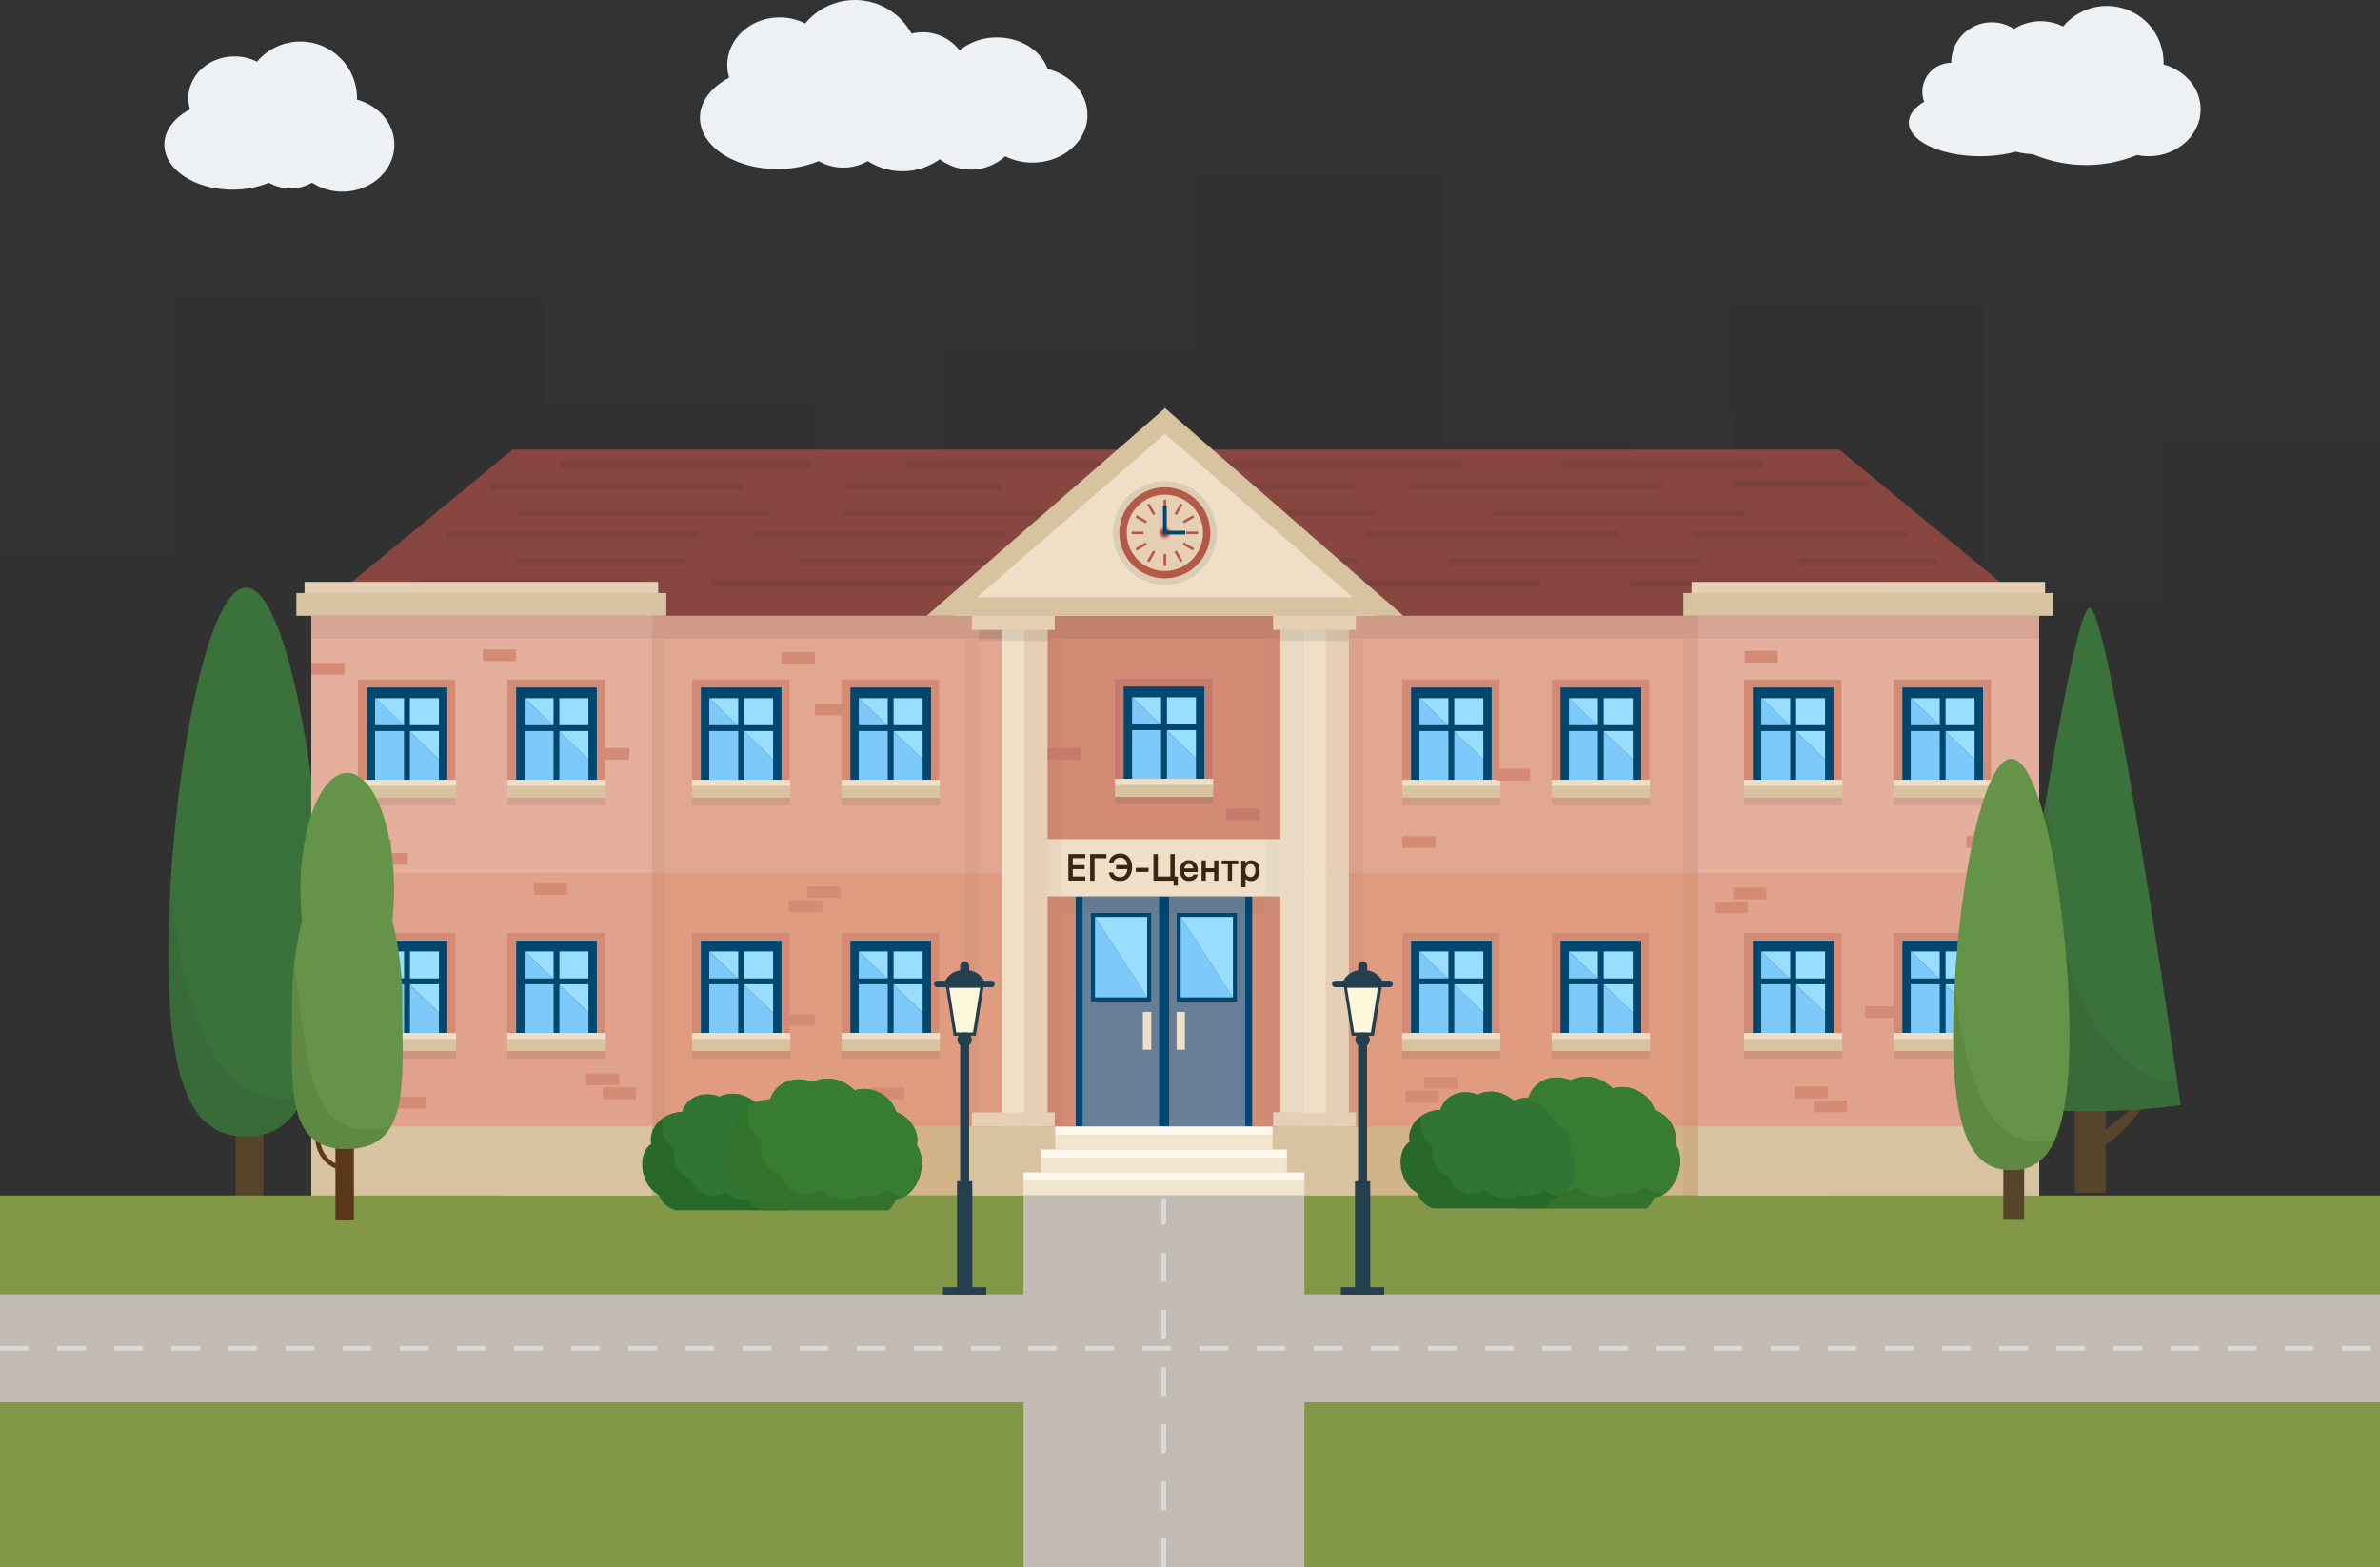 <svg xmlns="http://www.w3.org/2000/svg" viewBox="0 0 500 329.26"><rect x="0" y="0" width="500" height="329.26" fill="#333333" stroke="none"/><defs><style>.cls-1{isolation:isolate;}.cls-11,.cls-2{opacity:0.1;}.cls-11,.cls-19,.cls-2,.cls-21,.cls-24,.cls-7{mix-blend-mode:multiply;}.cls-11,.cls-19,.cls-24,.cls-3,.cls-7{fill:#231f20;}.cls-4{fill:#839846;}.cls-5{fill:#57452b;}.cls-6{fill:#3b723b;}.cls-7{opacity:0.08;}.cls-8{fill:#df9c81;}.cls-9{fill:#e2a791;}.cls-10{fill:#d48b75;}.cls-12{fill:#874640;}.cls-13{fill:#00476f;}.cls-14{fill:#677e97;}.cls-15{fill:#7dc9f9;}.cls-16{fill:#9df;}.cls-17{fill:#efdfc6;}.cls-18{fill:#d3b488;}.cls-19,.cls-21{opacity:0.04;}.cls-20{fill:#d8c3a0;}.cls-21{fill:#1c75bc;}.cls-22{fill:#e0a28c;}.cls-23{fill:#e5af9e;}.cls-24{opacity:0.07;}.cls-25{fill:#e5d0b5;}.cls-26{fill:#ead9c3;}.cls-27{fill:#fef8ed;}.cls-28{fill:#f2e5cd;}.cls-29{fill:#b45947;}.cls-30{fill:#c67a6d;}.cls-31{fill:#c1bbb4;}.cls-32{fill:#edf1f4;}.cls-33{fill:#dbd8d5;}.cls-34{fill:#3c2415;stroke:#3c2415;stroke-miterlimit:10;stroke-width:0.25px;}.cls-35{fill:#32722d;}.cls-36{fill:#377c32;}.cls-37{fill:#28682a;}.cls-38{fill:#307534;}.cls-39{fill:#5b381c;}.cls-40{fill:#659347;}.cls-41{fill:#fdf8db;}.cls-42{fill:#24404e;}</style></defs><title>task_5b45ada3e19a41.52619697 (1)</title><g class="cls-1"><g id="Слой_2" data-name="Слой 2"><g class="cls-2"><polygon class="cls-3" points="36.66 117.21 0 117.21 0 251.19 36.66 251.19 41.86 251.19 114.4 251.19 114.4 62.79 36.66 62.79 36.66 117.21"/><rect class="cls-3" x="111.45" y="84.85" width="59.77" height="165.46"/><rect class="cls-3" x="102.96" y="119.96" width="76.76" height="131.23"/><polygon class="cls-3" points="453.93 93.08 453.93 125.95 417.01 125.95 417.01 63.34 363.57 63.34 363.57 87.53 364.11 87.53 364.11 129.18 342.52 129.18 342.52 93.08 303.32 93.08 303.32 35.93 251.37 35.93 251.37 72.88 198.04 72.88 198.04 251.19 251.37 251.19 286.75 251.19 303.32 251.19 363.57 251.19 366.1 251.19 416.99 251.19 417.01 251.19 453.93 251.19 456.52 251.19 500 251.19 500 93.08 453.93 93.08"/></g><rect class="cls-4" x="326" y="233.19" width="9.7" height="18"/><path class="cls-5" d="M443.29,260.61a16.19,16.19,0,0,1-2.44,1.53,5.18,5.18,0,0,1-1.4.52.79.79,0,0,1-1-.5.82.82,0,0,1,.07-1.09,6.75,6.75,0,0,1,1-.95c.52-.4,1.24-.9,2.17-1.59s2-1.5,3.05-2.38,2.08-1.8,3-2.66c1.81-1.72,3.12-3.17,3.43-3s-.51,2-2.06,4.16a26.75,26.75,0,0,1-2.75,3.22A27.58,27.58,0,0,1,443.29,260.61Z" transform="translate(0 -20.74)"/><rect class="cls-5" x="435.88" y="225.43" width="6.49" height="25.17"/><path class="cls-6" d="M419.87,252.91S434.76,148.45,439,148.45s19.13,104.46,19.13,104.46A141.67,141.67,0,0,1,419.87,252.91Z" transform="translate(0 -20.74)"/><path class="cls-7" d="M447.88,244.5c-16.53-12.31-15.38-37.3-18-56.18-2.51,16.35-10,64.59-10,64.59a141.67,141.67,0,0,0,38.26,0l-.76-5.26C455.75,249,451,246.8,447.88,244.5Z" transform="translate(0 -20.74)"/><rect class="cls-5" x="49.48" y="229.72" width="5.85" height="22.7"/><path class="cls-6" d="M68,221.45c0,31.83-7.31,38.05-16.32,38.05s-16.32-6.22-16.32-38.05S42.7,144.2,51.71,144.2,68,189.61,68,221.45Z" transform="translate(0 -20.74)"/><path class="cls-7" d="M63.82,251.11c-11.51,1.8-21.8-2.87-26.74-34.32-.49-3.12-.91-6.39-1.25-9.74-.29,5-.44,9.82-.44,14.4,0,31.83,7.31,38.05,16.32,38.05,4.85,0,9.19-1.8,12.18-8.41Z" transform="translate(0 -20.74)"/></g><g id="Слой_1" data-name="Слой 1"><rect class="cls-4" y="251.16" width="500" height="78.1"/><rect class="cls-8" x="106.02" y="129.08" width="277.04" height="108"/><rect class="cls-9" x="105.85" y="129.36" width="277.35" height="54"/><rect class="cls-10" x="220.03" y="129.36" width="48.99" height="107.43"/><rect class="cls-11" x="105.85" y="129.36" width="277.35" height="4.78"/><polygon class="cls-12" points="428.77 129.36 65.3 129.36 107.68 94.45 386.39 94.45 428.77 129.36"/><rect class="cls-11" x="117.83" y="96.92" width="52.9" height="1.39"/><rect class="cls-11" x="102.96" y="101.51" width="52.9" height="1.39"/><rect class="cls-11" x="177.47" y="101.51" width="32.71" height="1.39"/><rect class="cls-11" x="231.79" y="101.51" width="52.9" height="1.39"/><rect class="cls-11" x="296.21" y="101.51" width="52.9" height="1.39"/><rect class="cls-11" x="190.41" y="96.92" width="44.17" height="1.39"/><rect class="cls-11" x="254.26" y="96.92" width="52.9" height="1.39"/><rect class="cls-11" x="327.79" y="96.92" width="42.28" height="1.39"/><rect class="cls-11" x="108.77" y="107.07" width="52.9" height="1.39"/><rect class="cls-11" x="93.9" y="111.66" width="52.9" height="1.39"/><rect class="cls-11" x="158.32" y="111.66" width="52.9" height="1.39"/><rect class="cls-11" x="222.74" y="111.66" width="52.9" height="1.39"/><rect class="cls-11" x="287.16" y="111.66" width="52.9" height="1.39"/><rect class="cls-11" x="355.5" y="111.66" width="45.05" height="1.39"/><rect class="cls-11" x="176.99" y="107.07" width="52.9" height="1.39"/><rect class="cls-11" x="254.57" y="107.07" width="34.18" height="1.39"/><rect class="cls-11" x="363.88" y="100.82" width="29.09" height="1.39"/><rect class="cls-11" x="377.95" y="117.22" width="29.09" height="1.39"/><rect class="cls-11" x="313.42" y="107.07" width="52.9" height="1.39"/><rect class="cls-11" x="108.35" y="117.22" width="35.64" height="1.39"/><rect class="cls-11" x="87.06" y="121.81" width="48.48" height="1.39"/><rect class="cls-11" x="149.27" y="121.81" width="52.9" height="1.39"/><rect class="cls-11" x="213.68" y="121.81" width="52.9" height="1.39"/><rect class="cls-11" x="285.49" y="121.81" width="38.12" height="1.39"/><rect class="cls-11" x="342.52" y="121.81" width="52.9" height="1.39"/><rect class="cls-11" x="167.94" y="117.22" width="52.9" height="1.39"/><rect class="cls-11" x="239.84" y="117.22" width="45.53" height="1.39"/><rect class="cls-11" x="304.37" y="117.22" width="52.9" height="1.39"/><rect class="cls-13" x="225.99" y="188.31" width="37.07" height="48.53"/><rect class="cls-14" x="227.43" y="188.31" width="34.18" height="48.55"/><rect class="cls-13" x="247.21" y="191.8" width="12.65" height="18.58"/><polygon class="cls-15" points="248.04 209.54 259.02 209.54 248.04 192.64 248.04 209.54"/><polygon class="cls-16" points="248.04 192.64 259.02 209.54 259.02 192.64 248.04 192.64"/><rect class="cls-13" x="229.19" y="191.8" width="12.65" height="18.58"/><polygon class="cls-15" points="230.03 209.54 241 209.54 230.03 192.64 230.03 209.54"/><polygon class="cls-16" points="230.03 192.64 241 209.54 241 192.64 230.03 192.64"/><rect class="cls-17" x="247.18" y="212.59" width="1.76" height="7.95"/><rect class="cls-17" x="240.1" y="212.59" width="1.76" height="7.95"/><rect class="cls-13" x="243.51" y="188.31" width="2.08" height="48.55"/><rect class="cls-18" x="106" y="236.68" width="277.04" height="14.49"/><rect class="cls-19" x="223.04" y="188.27" width="42.78" height="3.54"/><rect class="cls-10" x="292.54" y="165.55" width="24.59" height="20.48" transform="translate(480.62 -149.78) rotate(90)"/><rect class="cls-13" x="296.44" y="144.43" width="16.94" height="21.62"/><polygon class="cls-16" points="298.2 146.68 311.62 159.57 311.62 146.68 298.2 146.68"/><polygon class="cls-15" points="298.2 163.81 311.62 163.81 311.62 159.57 298.2 146.68 298.2 163.81"/><rect class="cls-13" x="297.51" y="152.35" width="14.8" height="1.23"/><rect class="cls-13" x="295.4" y="175.89" width="19.02" height="1.23" transform="translate(128.4 460.68) rotate(-90)"/><rect class="cls-17" x="294.59" y="163.81" width="20.63" height="1.47"/><rect class="cls-20" x="294.59" y="165.08" width="20.63" height="2.51"/><rect class="cls-11" x="294.59" y="167.58" width="20.63" height="1.58"/><rect class="cls-10" x="323.95" y="165.55" width="24.59" height="20.48" transform="translate(512.03 -181.19) rotate(90)"/><rect class="cls-13" x="327.85" y="144.43" width="16.94" height="21.62"/><polygon class="cls-16" points="329.61 146.68 343.03 159.57 343.03 146.68 329.61 146.68"/><polygon class="cls-15" points="329.61 163.81 343.03 163.81 343.03 159.57 329.61 146.68 329.61 163.81"/><rect class="cls-13" x="328.92" y="152.35" width="14.8" height="1.23"/><rect class="cls-13" x="326.81" y="175.89" width="19.02" height="1.23" transform="translate(159.81 492.09) rotate(-90)"/><rect class="cls-17" x="326" y="163.81" width="20.63" height="1.47"/><rect class="cls-20" x="326" y="165.08" width="20.63" height="2.51"/><rect class="cls-11" x="326" y="167.58" width="20.63" height="1.58"/><rect class="cls-10" x="292.54" y="218.75" width="24.59" height="20.48" transform="translate(533.82 -96.58) rotate(90)"/><rect class="cls-13" x="296.44" y="197.63" width="16.94" height="21.62"/><polygon class="cls-16" points="298.2 199.88 311.62 212.76 311.62 199.88 298.2 199.88"/><polygon class="cls-15" points="298.2 217 311.62 217 311.62 212.76 298.2 199.88 298.2 217"/><rect class="cls-13" x="297.51" y="205.55" width="14.8" height="1.23"/><rect class="cls-13" x="295.4" y="229.09" width="19.02" height="1.23" transform="translate(75.2 513.88) rotate(-90)"/><rect class="cls-17" x="294.59" y="217" width="20.63" height="1.47"/><rect class="cls-20" x="294.59" y="218.27" width="20.63" height="2.51"/><rect class="cls-11" x="294.59" y="220.78" width="20.63" height="1.58"/><rect class="cls-10" x="323.95" y="218.75" width="24.59" height="20.48" transform="translate(565.23 -127.99) rotate(90)"/><rect class="cls-13" x="327.85" y="197.63" width="16.94" height="21.62"/><polygon class="cls-16" points="329.61 199.88 343.03 212.76 343.03 199.88 329.61 199.88"/><polygon class="cls-15" points="329.61 217 343.03 217 343.03 212.76 329.61 199.88 329.61 217"/><rect class="cls-13" x="328.92" y="205.55" width="14.8" height="1.23"/><rect class="cls-13" x="326.81" y="229.09" width="19.02" height="1.23" transform="translate(106.61 545.29) rotate(-90)"/><rect class="cls-17" x="326" y="217" width="20.63" height="1.47"/><rect class="cls-20" x="326" y="218.27" width="20.63" height="2.51"/><rect class="cls-11" x="326" y="220.78" width="20.63" height="1.58"/><rect class="cls-17" x="219.98" y="176.29" width="49.09" height="12.02"/><rect class="cls-10" x="143.34" y="165.55" width="24.59" height="20.48" transform="translate(331.42 -0.58) rotate(90)"/><rect class="cls-13" x="147.24" y="144.43" width="16.94" height="21.62"/><polygon class="cls-16" points="149 146.68 162.41 159.57 162.41 146.68 149 146.68"/><polygon class="cls-15" points="149 163.81 162.41 163.81 162.41 159.57 149 146.68 149 163.81"/><rect class="cls-13" x="148.31" y="152.35" width="14.8" height="1.23"/><rect class="cls-13" x="146.2" y="175.89" width="19.02" height="1.23" transform="translate(-20.8 311.48) rotate(-90)"/><rect class="cls-17" x="145.39" y="163.81" width="20.63" height="1.47"/><rect class="cls-20" x="145.39" y="165.08" width="20.63" height="2.51"/><rect class="cls-11" x="145.39" y="167.58" width="20.63" height="1.58"/><rect class="cls-10" x="174.75" y="165.55" width="24.59" height="20.48" transform="translate(362.83 -31.99) rotate(90)"/><rect class="cls-13" x="178.65" y="144.43" width="16.94" height="21.62"/><polygon class="cls-16" points="180.41 146.68 193.83 159.57 193.83 146.68 180.41 146.68"/><polygon class="cls-15" points="180.41 163.81 193.83 163.81 193.83 159.57 180.41 146.68 180.41 163.81"/><rect class="cls-13" x="179.72" y="152.35" width="14.8" height="1.23"/><rect class="cls-13" x="177.61" y="175.89" width="19.02" height="1.23" transform="translate(10.61 342.89) rotate(-90)"/><rect class="cls-17" x="176.8" y="163.81" width="20.63" height="1.47"/><rect class="cls-20" x="176.8" y="165.08" width="20.63" height="2.51"/><rect class="cls-11" x="176.8" y="167.58" width="20.63" height="1.58"/><rect class="cls-10" x="143.34" y="218.75" width="24.59" height="20.48" transform="translate(384.62 52.62) rotate(90)"/><rect class="cls-13" x="147.24" y="197.63" width="16.94" height="21.62"/><polygon class="cls-16" points="149 199.88 162.41 212.76 162.41 199.88 149 199.88"/><polygon class="cls-15" points="149 217 162.41 217 162.41 212.76 149 199.88 149 217"/><rect class="cls-13" x="148.31" y="205.55" width="14.8" height="1.23"/><rect class="cls-13" x="146.2" y="229.09" width="19.02" height="1.23" transform="translate(-74 364.68) rotate(-90)"/><rect class="cls-17" x="145.39" y="217" width="20.63" height="1.47"/><rect class="cls-20" x="145.39" y="218.27" width="20.63" height="2.51"/><rect class="cls-11" x="145.39" y="220.78" width="20.63" height="1.58"/><rect class="cls-10" x="174.75" y="218.75" width="24.59" height="20.48" transform="translate(416.03 21.21) rotate(90)"/><rect class="cls-13" x="178.65" y="197.63" width="16.94" height="21.62"/><polygon class="cls-16" points="180.41 199.88 193.83 212.76 193.83 199.88 180.41 199.88"/><polygon class="cls-15" points="180.41 217 193.83 217 193.83 212.76 180.41 199.88 180.41 217"/><rect class="cls-13" x="179.72" y="205.55" width="14.8" height="1.23"/><rect class="cls-13" x="177.61" y="229.09" width="19.02" height="1.23" transform="translate(-42.59 396.09) rotate(-90)"/><rect class="cls-17" x="176.8" y="217" width="20.63" height="1.47"/><rect class="cls-20" x="176.8" y="218.27" width="20.63" height="2.51"/><rect class="cls-11" x="176.8" y="220.78" width="20.63" height="1.58"/><rect class="cls-19" x="353.73" y="134.17" width="3.06" height="117"/><rect class="cls-19" x="202.65" y="134.17" width="3.06" height="117"/><rect class="cls-19" x="219.98" y="134.17" width="3.06" height="117"/><rect class="cls-21" x="265.82" y="134.19" width="3.06" height="117"/><rect class="cls-19" x="283.33" y="134.17" width="3.06" height="117"/><rect class="cls-19" x="136.73" y="134.17" width="3.06" height="117"/><rect class="cls-22" x="356.79" y="129.36" width="71.6" height="121.81"/><rect class="cls-23" x="356.79" y="129.36" width="71.6" height="53.96"/><rect class="cls-20" x="356.77" y="236.68" width="71.64" height="14.49"/><rect class="cls-24" x="356.79" y="129.36" width="71.6" height="4.81"/><rect class="cls-25" x="355.35" y="122.25" width="74.29" height="2.51"/><rect class="cls-20" x="353.64" y="124.59" width="77.72" height="4.77"/><rect class="cls-22" x="65.41" y="129.35" width="71.6" height="121.81"/><rect class="cls-23" x="65.41" y="129.35" width="71.6" height="53.96"/><rect class="cls-20" x="65.39" y="236.67" width="71.64" height="14.49"/><rect class="cls-24" x="65.41" y="129.35" width="71.6" height="4.81"/><rect class="cls-25" x="63.97" y="122.24" width="74.29" height="2.51"/><rect class="cls-20" x="62.26" y="124.59" width="77.72" height="4.77"/><rect class="cls-25" x="215.28" y="129.36" width="4.8" height="107.3"/><rect class="cls-17" x="210.48" y="129.36" width="4.8" height="107.3"/><rect class="cls-25" x="204.18" y="129.36" width="17.4" height="2.97"/><rect class="cls-25" x="204.18" y="233.69" width="17.4" height="2.97"/><rect class="cls-25" x="278.56" y="129.36" width="4.8" height="107.3"/><rect class="cls-17" x="273.77" y="129.36" width="4.8" height="107.3"/><rect class="cls-26" x="268.97" y="129.36" width="4.8" height="107.3"/><rect class="cls-25" x="267.46" y="129.36" width="17.4" height="2.97"/><rect class="cls-25" x="267.46" y="233.69" width="17.4" height="2.97"/><rect class="cls-11" x="205.68" y="132.33" width="14.39" height="2.31"/><rect class="cls-11" x="268.97" y="132.33" width="14.39" height="2.31"/><polygon class="cls-20" points="294.82 129.36 244.75 85.74 194.67 129.36 294.82 129.36"/><polygon class="cls-17" points="200.83 129.36 244.75 91.11 288.66 129.36 200.83 129.36"/><rect class="cls-20" x="200.54" y="125.47" width="88.42" height="3.89"/><rect class="cls-20" x="203.45" y="236.71" width="82.14" height="14.46"/><rect class="cls-27" x="221.69" y="236.68" width="45.66" height="1.81"/><rect class="cls-28" x="221.69" y="238.5" width="45.66" height="3.02"/><rect class="cls-27" x="218.69" y="241.51" width="51.68" height="1.81"/><rect class="cls-28" x="218.69" y="243.33" width="51.68" height="3.02"/><rect class="cls-27" x="215.01" y="246.34" width="59.03" height="1.81"/><rect class="cls-28" x="215.01" y="248.16" width="59.03" height="3.02"/><circle class="cls-11" cx="244.72" cy="132.68" r="10.9" transform="translate(74.67 332.34) rotate(-80.81)"/><circle class="cls-29" cx="244.72" cy="132.68" r="9.56" transform="translate(-32.22 83.68) rotate(-22.64)"/><circle class="cls-25" cx="244.72" cy="111.94" r="8.02"/><rect class="cls-29" x="244.45" y="104.98" width="0.54" height="2.49"/><rect class="cls-29" x="241.59" y="126.49" width="0.54" height="2.49" transform="translate(-31.46 117.27) rotate(-29.99)"/><rect class="cls-29" x="239.5" y="128.58" width="0.54" height="2.49" transform="translate(7.43 251.79) rotate(-59.99)"/><rect class="cls-29" x="238.73" y="131.44" width="0.54" height="2.49" transform="translate(106.32 350.95) rotate(-90)"/><rect class="cls-29" x="239.5" y="134.29" width="0.54" height="2.49" transform="translate(242.31 390.22) rotate(-120.01)"/><rect class="cls-29" x="241.59" y="136.39" width="0.54" height="2.49" transform="translate(382.53 357) rotate(-150.01)"/><rect class="cls-29" x="244.45" y="137.15" width="0.54" height="2.49" transform="translate(489.44 256.06) rotate(180)"/><rect class="cls-29" x="247.31" y="136.39" width="0.54" height="2.49" transform="translate(530.8 112.33) rotate(150.01)"/><rect class="cls-29" x="249.4" y="134.29" width="0.54" height="2.49" transform="translate(491.9 -33.62) rotate(120.01)"/><rect class="cls-29" x="250.16" y="131.44" width="0.54" height="2.49" transform="translate(383.12 -138.49) rotate(90)"/><rect class="cls-29" x="249.4" y="128.58" width="0.54" height="2.49" transform="translate(237.23 -172.04) rotate(59.99)"/><rect class="cls-29" x="247.31" y="126.49" width="0.54" height="2.49" transform="translate(97.01 -127.39) rotate(29.99)"/><path class="cls-9" d="M246.08,132.68a1.36,1.36,0,1,1-1.36-1.36A1.36,1.36,0,0,1,246.08,132.68Z" transform="translate(0 -20.74)"/><path class="cls-29" d="M245.64,132.68a.93.93,0,1,1-.92-.92A.93.93,0,0,1,245.64,132.68Z" transform="translate(0 -20.74)"/><rect class="cls-13" x="244.32" y="106.23" width="0.79" height="5.72"/><rect class="cls-13" x="246.27" y="130.29" width="0.79" height="4.69" transform="translate(379.3 -134.77) rotate(90)"/><rect class="cls-10" x="364.35" y="165.55" width="24.59" height="20.48" transform="translate(552.43 -221.59) rotate(90)"/><rect class="cls-13" x="368.25" y="144.43" width="16.94" height="21.62"/><polygon class="cls-16" points="370.01 146.68 383.42 159.57 383.42 146.68 370.01 146.68"/><polygon class="cls-15" points="370.01 163.81 383.42 163.81 383.42 159.57 370.01 146.68 370.01 163.81"/><rect class="cls-13" x="369.32" y="152.35" width="14.8" height="1.23"/><rect class="cls-13" x="367.21" y="175.89" width="19.02" height="1.23" transform="translate(200.21 532.49) rotate(-90)"/><rect class="cls-17" x="366.4" y="163.81" width="20.63" height="1.47"/><rect class="cls-20" x="366.4" y="165.08" width="20.63" height="2.51"/><rect class="cls-11" x="366.4" y="167.58" width="20.63" height="1.58"/><rect class="cls-10" x="395.76" y="165.55" width="24.59" height="20.48" transform="translate(583.84 -253) rotate(90)"/><rect class="cls-13" x="399.66" y="144.43" width="16.94" height="21.62"/><polygon class="cls-16" points="401.42 146.68 414.83 159.57 414.83 146.68 401.42 146.68"/><polygon class="cls-15" points="401.42 163.81 414.83 163.81 414.83 159.57 401.42 146.68 401.42 163.81"/><rect class="cls-13" x="400.73" y="152.35" width="14.8" height="1.23"/><rect class="cls-13" x="398.62" y="175.89" width="19.02" height="1.23" transform="translate(231.62 563.9) rotate(-90)"/><rect class="cls-17" x="397.81" y="163.81" width="20.63" height="1.47"/><rect class="cls-20" x="397.81" y="165.08" width="20.63" height="2.51"/><rect class="cls-11" x="397.81" y="167.58" width="20.63" height="1.58"/><rect class="cls-10" x="364.35" y="218.75" width="24.59" height="20.48" transform="translate(605.63 -168.39) rotate(90)"/><rect class="cls-13" x="368.25" y="197.63" width="16.94" height="21.62"/><polygon class="cls-16" points="370.01 199.88 383.42 212.76 383.42 199.88 370.01 199.88"/><polygon class="cls-15" points="370.01 217 383.42 217 383.42 212.76 370.01 199.88 370.01 217"/><rect class="cls-13" x="369.32" y="205.55" width="14.8" height="1.23"/><rect class="cls-13" x="367.21" y="229.09" width="19.02" height="1.23" transform="translate(147.01 585.69) rotate(-90)"/><rect class="cls-17" x="366.4" y="217" width="20.63" height="1.47"/><rect class="cls-20" x="366.4" y="218.27" width="20.63" height="2.51"/><rect class="cls-11" x="366.4" y="220.78" width="20.63" height="1.58"/><rect class="cls-10" x="395.76" y="218.75" width="24.59" height="20.48" transform="translate(637.04 -199.8) rotate(90)"/><rect class="cls-13" x="399.66" y="197.63" width="16.94" height="21.62"/><polygon class="cls-16" points="401.42 199.88 414.83 212.76 414.83 199.88 401.42 199.88"/><polygon class="cls-15" points="401.42 217 414.83 217 414.83 212.76 401.42 199.88 401.42 217"/><rect class="cls-13" x="400.73" y="205.55" width="14.8" height="1.23"/><rect class="cls-13" x="398.62" y="229.09" width="19.02" height="1.23" transform="translate(178.42 617.1) rotate(-90)"/><rect class="cls-17" x="397.81" y="217" width="20.63" height="1.47"/><rect class="cls-20" x="397.81" y="218.27" width="20.63" height="2.51"/><rect class="cls-11" x="397.81" y="220.78" width="20.63" height="1.58"/><rect class="cls-10" x="73.13" y="165.55" width="24.59" height="20.48" transform="translate(261.21 69.63) rotate(90)"/><rect class="cls-13" x="77.03" y="144.43" width="16.94" height="21.62"/><polygon class="cls-16" points="78.8 146.68 92.21 159.57 92.21 146.68 78.8 146.68"/><polygon class="cls-15" points="78.8 163.81 92.21 163.81 92.21 159.57 78.8 146.68 78.8 163.81"/><rect class="cls-13" x="78.1" y="152.35" width="14.8" height="1.23"/><rect class="cls-13" x="75.99" y="175.89" width="19.02" height="1.23" transform="translate(-91.01 241.27) rotate(-90)"/><rect class="cls-17" x="75.19" y="163.81" width="20.63" height="1.47"/><rect class="cls-20" x="75.19" y="165.08" width="20.63" height="2.51"/><rect class="cls-11" x="75.19" y="167.58" width="20.63" height="1.58"/><rect class="cls-10" x="104.54" y="165.55" width="24.59" height="20.48" transform="translate(292.63 38.22) rotate(90)"/><rect class="cls-13" x="108.44" y="144.43" width="16.94" height="21.62"/><polygon class="cls-16" points="110.21 146.68 123.62 159.57 123.62 146.68 110.21 146.68"/><polygon class="cls-15" points="110.21 163.81 123.62 163.81 123.62 159.57 110.21 146.68 110.21 163.81"/><rect class="cls-13" x="109.51" y="152.35" width="14.8" height="1.23"/><rect class="cls-13" x="107.4" y="175.89" width="19.02" height="1.23" transform="translate(-59.6 272.68) rotate(-90)"/><rect class="cls-17" x="106.6" y="163.81" width="20.63" height="1.47"/><rect class="cls-20" x="106.6" y="165.08" width="20.63" height="2.51"/><rect class="cls-11" x="106.6" y="167.58" width="20.63" height="1.58"/><rect class="cls-10" x="73.13" y="218.75" width="24.59" height="20.48" transform="translate(314.41 122.82) rotate(90)"/><rect class="cls-13" x="77.03" y="197.63" width="16.94" height="21.62"/><polygon class="cls-16" points="78.8 199.88 92.21 212.76 92.21 199.88 78.8 199.88"/><polygon class="cls-15" points="78.8 217 92.21 217 92.21 212.76 78.8 199.88 78.8 217"/><rect class="cls-13" x="78.1" y="205.55" width="14.8" height="1.23"/><rect class="cls-13" x="75.99" y="229.09" width="19.02" height="1.23" transform="translate(-144.2 294.47) rotate(-90)"/><rect class="cls-17" x="75.19" y="217" width="20.63" height="1.47"/><rect class="cls-20" x="75.19" y="218.27" width="20.63" height="2.51"/><rect class="cls-11" x="75.19" y="220.78" width="20.63" height="1.58"/><rect class="cls-10" x="104.54" y="218.75" width="24.59" height="20.48" transform="translate(345.82 91.41) rotate(90)"/><rect class="cls-13" x="108.44" y="197.63" width="16.94" height="21.62"/><polygon class="cls-16" points="110.21 199.88 123.62 212.76 123.62 199.88 110.21 199.88"/><polygon class="cls-15" points="110.21 217 123.62 217 123.62 212.76 110.21 199.88 110.21 217"/><rect class="cls-13" x="109.51" y="205.55" width="14.8" height="1.23"/><rect class="cls-13" x="107.4" y="229.09" width="19.02" height="1.23" transform="translate(-112.79 325.88) rotate(-90)"/><rect class="cls-17" x="106.6" y="217" width="20.63" height="1.47"/><rect class="cls-20" x="106.6" y="218.27" width="20.63" height="2.51"/><rect class="cls-11" x="106.6" y="220.78" width="20.63" height="1.58"/><rect class="cls-30" x="232.17" y="165.36" width="24.59" height="20.48" transform="translate(420.07 -89.61) rotate(90)"/><rect class="cls-13" x="236.08" y="144.24" width="16.94" height="21.62"/><polygon class="cls-16" points="237.84 146.49 251.25 159.38 251.25 146.49 237.84 146.49"/><polygon class="cls-15" points="237.84 163.62 251.25 163.62 251.25 159.38 237.84 146.49 237.84 163.62"/><rect class="cls-13" x="237.15" y="152.16" width="14.8" height="1.23"/><rect class="cls-13" x="235.04" y="175.7" width="19.02" height="1.23" transform="translate(68.23 400.12) rotate(-90)"/><rect class="cls-17" x="234.23" y="163.61" width="20.63" height="1.47"/><rect class="cls-20" x="234.23" y="164.89" width="20.63" height="2.51"/><rect class="cls-11" x="234.23" y="167.39" width="20.63" height="1.58"/><rect class="cls-10" x="75.19" y="176.29" width="6.99" height="2.45"/><rect class="cls-10" x="101.45" y="136.44" width="6.99" height="2.45"/><rect class="cls-10" x="126.61" y="157.14" width="5.6" height="2.45"/><rect class="cls-10" x="171.2" y="147.86" width="5.6" height="2.45"/><rect class="cls-10" x="165.59" y="213.05" width="5.6" height="2.45"/><rect class="cls-10" x="65.41" y="139.26" width="6.99" height="2.45"/><rect class="cls-10" x="65.41" y="189.75" width="6.99" height="2.45"/><rect class="cls-10" x="82.62" y="230.41" width="6.99" height="2.45"/><rect class="cls-10" x="112.14" y="185.52" width="6.99" height="2.45"/><rect class="cls-10" x="294.59" y="175.66" width="6.99" height="2.45"/><rect class="cls-30" x="220.08" y="157.11" width="6.99" height="2.45"/><rect class="cls-30" x="257.65" y="169.89" width="6.99" height="2.45"/><rect class="cls-10" x="366.52" y="136.74" width="6.99" height="2.45"/><rect class="cls-10" x="413.1" y="175.66" width="6.99" height="2.45"/><rect class="cls-10" x="391.85" y="211.39" width="6.99" height="2.45"/><rect class="cls-10" x="314.49" y="161.52" width="6.99" height="2.45"/><rect class="cls-10" x="183.01" y="228.46" width="6.99" height="2.45"/><rect class="cls-10" x="78.68" y="179.23" width="6.99" height="2.45"/><rect class="cls-10" x="123.11" y="225.52" width="6.99" height="2.45"/><rect class="cls-10" x="126.61" y="228.46" width="6.99" height="2.45"/><rect class="cls-10" x="164.18" y="136.99" width="6.99" height="2.45"/><rect class="cls-10" x="299.2" y="226.25" width="6.99" height="2.45"/><rect class="cls-10" x="295.31" y="229.19" width="6.99" height="2.45"/><rect class="cls-10" x="364.1" y="186.46" width="6.99" height="2.45"/><rect class="cls-10" x="360.21" y="189.4" width="6.99" height="2.45"/><rect class="cls-10" x="169.65" y="186.22" width="6.99" height="2.45"/><rect class="cls-10" x="165.76" y="189.16" width="6.99" height="2.45"/><rect class="cls-10" x="377.01" y="228.3" width="6.99" height="2.45"/><rect class="cls-10" x="380.97" y="231.24" width="6.99" height="2.45"/><rect class="cls-31" x="215.01" y="251.13" width="59.03" height="78.13"/><rect class="cls-31" y="271.93" width="500" height="22.67"/><path class="cls-32" d="M75,41.68c0-.14,0-.28,0-.41A11.9,11.9,0,0,0,54,33.7a10.42,10.42,0,0,0-4.72-1.11c-5.36,0-9.71,3.93-9.71,8.78a8.23,8.23,0,0,0,.35,2.34c-3.29,1.74-5.39,4.41-5.39,7.4,0,5.23,6.41,9.47,14.33,9.47a19.8,19.8,0,0,0,7.63-1.46,9.14,9.14,0,0,0,9.07,0A11.73,11.73,0,0,0,71.92,61c6,0,10.92-4.41,10.92-9.85C82.84,46.65,79.55,42.89,75,41.68Z" transform="translate(0 -20.74)"/><path class="cls-32" d="M220.11,35.24c-1.36-3.83-5.61-6.63-10.66-6.63a12.32,12.32,0,0,0-7.86,2.71,9.77,9.77,0,0,0-7.74-3.8,10.15,10.15,0,0,0-2.35.29,13.54,13.54,0,0,0-22.34-2.14,11.81,11.81,0,0,0-5.37-1.27c-6.09,0-11,4.48-11,10a9.28,9.28,0,0,0,.39,2.65c-3.73,2-6.13,5-6.13,8.42,0,6,7.29,10.77,16.29,10.77A22.64,22.64,0,0,0,172,54.58a10.4,10.4,0,0,0,10.32,0,13.46,13.46,0,0,0,15.12-.4,10.74,10.74,0,0,0,13.73-.61,12.85,12.85,0,0,0,5.73,1.32c6.39,0,11.56-4.48,11.56-10C228.45,40.29,224.93,36.45,220.11,35.24Z" transform="translate(0 -20.74)"/><path class="cls-32" d="M454.53,34.29c0-.14,0-.27,0-.41a11.91,11.91,0,0,0-21.09-7.57,10.55,10.55,0,0,0-4.72-1.11,10.34,10.34,0,0,0-5.61,1.63,8.51,8.51,0,0,0-13.19,7.11h0A6.09,6.09,0,0,0,403.86,40a6.17,6.17,0,0,0,.38,2.11c-2,1.2-3.23,2.72-3.23,4.37,0,3.91,6.72,7.07,15,7.07a28.61,28.61,0,0,0,7.46-.94,20.07,20.07,0,0,0,3.64.53,28.35,28.35,0,0,0,21.85.16,12.14,12.14,0,0,0,2.43.25c6,0,10.92-4.41,10.92-9.84C462.33,39.27,459,35.5,454.53,34.29Z" transform="translate(0 -20.74)"/><path class="cls-33" d="M498,304.5h-6v-1h6Zm-12,0h-6v-1h6Zm-12,0h-6v-1h6Zm-12,0h-6v-1h6Zm-12,0h-6v-1h6Zm-12,0h-6v-1h6Zm-12,0h-6v-1h6Zm-12,0h-6v-1h6Zm-12,0h-6v-1h6Zm-12,0h-6v-1h6Zm-12,0h-6v-1h6Zm-12,0h-6v-1h6Zm-12,0h-6v-1h6Zm-12,0h-6v-1h6Zm-12,0h-6v-1h6Zm-12,0h-6v-1h6Zm-12,0h-6v-1h6Zm-12,0h-6v-1h6Zm-12,0h-6v-1h6Zm-12,0h-6v-1h6Zm-12,0h-6v-1h6Zm-12,0h-6v-1h6Zm-12,0h-6v-1h6Zm-12,0h-6v-1h6Zm-12,0h-6v-1h6Zm-12,0h-6v-1h6Zm-12,0h-6v-1h6Zm-12,0h-6v-1h6Zm-12,0h-6v-1h6Zm-12,0h-6v-1h6Zm-12,0h-6v-1h6Zm-12,0h-6v-1h6Zm-12,0h-6v-1h6Zm-12,0H96v-1h6Zm-12,0H84v-1h6Zm-12,0H72v-1h6Zm-12,0H60v-1h6Zm-12,0H48v-1h6Zm-12,0H36v-1h6Zm-12,0H24v-1h6Zm-12,0H12v-1h6Zm-12,0H0v-1H6Z" transform="translate(0 -20.74)"/><path class="cls-33" d="M245,350h-1v-6h1Zm0-12h-1v-6h1Zm0-12h-1v-6h1Zm0-12h-1v-6h1Zm0-12h-1v-6h1Zm0-12h-1v-6h1Zm0-12h-1v-5.51h1Z" transform="translate(0 -20.74)"/><path class="cls-34" d="M227.88,205v.6h-3.3V200.3h3.3v.6h-2.64v1.71h2.5v.59h-2.5V205Z" transform="translate(0 -20.74)"/><path class="cls-34" d="M229.82,205.63h-.67V200.3h3.16v.61h-2.49Z" transform="translate(0 -20.74)"/><path class="cls-34" d="M233.82,205.32a1.83,1.83,0,0,1-.73-1.18h.67a1.25,1.25,0,0,0,.55.73,1.74,1.74,0,0,0,1,.27,1.46,1.46,0,0,0,1.17-.52,2.24,2.24,0,0,0,.5-1.42H234.6v-.6H237a2.3,2.3,0,0,0-.52-1.33,1.5,1.5,0,0,0-1.14-.48,1.67,1.67,0,0,0-1,.3,1.44,1.44,0,0,0-.55.82h-.67a1.88,1.88,0,0,1,.73-1.25,2.35,2.35,0,0,1,1.49-.48,2.14,2.14,0,0,1,1.72.75,3,3,0,0,1,.63,2,3.09,3.09,0,0,1-.63,2,2.14,2.14,0,0,1-1.73.75A2.49,2.49,0,0,1,233.82,205.32Z" transform="translate(0 -20.74)"/><path class="cls-34" d="M241.17,203.79h-2.43v-.61h2.43Z" transform="translate(0 -20.74)"/><path class="cls-34" d="M247.3,206.68h-.62v-1.05h-4.23V200.3h.67V205H246V200.3h.66V205h.67Z" transform="translate(0 -20.74)"/><path class="cls-34" d="M250.82,204.6h.64a1.39,1.39,0,0,1-.58.8,1.92,1.92,0,0,1-1.1.3,1.65,1.65,0,0,1-1.31-.56,2.56,2.56,0,0,1,0-3,1.64,1.64,0,0,1,1.3-.56,1.58,1.58,0,0,1,1.27.54,2.13,2.13,0,0,1,.46,1.46v.24h-2.86v0a1.5,1.5,0,0,0,.33.94,1.06,1.06,0,0,0,.82.35,1.38,1.38,0,0,0,.64-.14A.87.87,0,0,0,250.82,204.6ZM249,202.46a1.31,1.31,0,0,0-.34.85h2.19a1.29,1.29,0,0,0-.3-.85,1,1,0,0,0-.76-.32A1.07,1.07,0,0,0,249,202.46Z" transform="translate(0 -20.74)"/><path class="cls-34" d="M255.2,205.63v-1.8h-2v1.8h-.63v-4h.63v1.64h2v-1.64h.63v4Z" transform="translate(0 -20.74)"/><path class="cls-34" d="M260,201.65v.53h-1.3v3.45h-.63v-3.45h-1.29v-.53Z" transform="translate(0 -20.74)"/><path class="cls-34" d="M264.06,202.14a2.71,2.71,0,0,1,0,3,1.49,1.49,0,0,1-1.22.57,1.54,1.54,0,0,1-.75-.18,1.11,1.11,0,0,1-.49-.49h-.06V207h-.64v-5.31h.61v.66h.06a1.31,1.31,0,0,1,.53-.54,1.43,1.43,0,0,1,.74-.19A1.51,1.51,0,0,1,264.06,202.14Zm-.51,2.59a1.76,1.76,0,0,0,.3-1.09,1.74,1.74,0,0,0-.3-1.09,1,1,0,0,0-.86-.4,1,1,0,0,0-.86.4,1.72,1.72,0,0,0-.31,1.09,1.69,1.69,0,0,0,.31,1.08,1.13,1.13,0,0,0,1.72,0Z" transform="translate(0 -20.74)"/></g><g id="Слой_3" data-name="Слой 3"><path class="cls-35" d="M351.9,260.83c.55-2.49-.94-5.31-3.72-6.68-.2-.1-.39-.18-.58-.26a6.87,6.87,0,0,0-3.59-4,7,7,0,0,0-5.19-.47,8.12,8.12,0,0,0-2.21-1.61,7.44,7.44,0,0,0-6.69-.11,6.79,6.79,0,0,0-3.15-.57,6,6,0,0,0-5.64,4.18h-.2c-4.19.24-7.42,3.3-7.22,6.85a6,6,0,0,0,.1.74c-2,1.27-2.75,4.63-1.61,7.84a7.48,7.48,0,0,0,3.46,4.26,5.74,5.74,0,0,0,3.91,3.63H346a5.55,5.55,0,0,0,1.24-1.63,4.15,4.15,0,0,0,.28-.69c2.39-.11,4.68-2.66,5.28-6A7.42,7.42,0,0,0,351.9,260.83Z" transform="translate(0 -20.74)"/><path class="cls-36" d="M348.18,254.15c-.2-.1-.39-.18-.58-.26a6.87,6.87,0,0,0-3.59-4,7,7,0,0,0-5.19-.47,8.12,8.12,0,0,0-2.21-1.61,7.44,7.44,0,0,0-6.69-.11,6.79,6.79,0,0,0-3.15-.57,6,6,0,0,0-5.64,4.18h-.2a8.54,8.54,0,0,0-4.16,1.33,7.21,7.21,0,0,0-.22,3.23,5.12,5.12,0,0,0,2.74,3.86,7.88,7.88,0,0,0,0,2.74A5.49,5.49,0,0,0,323.2,267a5.1,5.1,0,0,0,1.42,2.57,5.79,5.79,0,0,0,7,.6l.12.13a7.21,7.21,0,0,0,8.29,1,6,6,0,0,0,5.57-1.11l.14.11a6.68,6.68,0,0,0,3.72,1.26,8,8,0,0,0,3.33-5.39,7.42,7.42,0,0,0-.9-5.41C352.45,258.34,351,255.52,348.18,254.15Z" transform="translate(0 -20.74)"/><path class="cls-37" d="M170.59,262.84a5.55,5.55,0,0,0-3.3-5.91l-.51-.23a6.36,6.36,0,0,0-7.77-4,7.31,7.31,0,0,0-2-1.42,6.58,6.58,0,0,0-5.92-.11,6.27,6.27,0,0,0-2.8-.5,5.29,5.29,0,0,0-5,3.7h-.17c-3.71.2-6.57,2.92-6.39,6.06a4.62,4.62,0,0,0,.08.65c-1.79,1.13-2.43,4.1-1.42,7a6.61,6.61,0,0,0,3.07,3.77A5.07,5.07,0,0,0,142,275h23.4a4.84,4.84,0,0,0,1.1-1.44,5.22,5.22,0,0,0,.25-.61c2.11-.1,4.14-2.36,4.68-5.33A6.66,6.66,0,0,0,170.59,262.84Z" transform="translate(0 -20.74)"/><path class="cls-38" d="M167.29,256.93l-.51-.23a6.36,6.36,0,0,0-7.77-4,7.31,7.31,0,0,0-2-1.42,6.58,6.58,0,0,0-5.92-.11,6.27,6.27,0,0,0-2.8-.5,5.29,5.29,0,0,0-5,3.7h-.17a7.42,7.42,0,0,0-3.68,1.17,6.3,6.3,0,0,0-.2,2.86,4.51,4.51,0,0,0,2.43,3.42,6.79,6.79,0,0,0,0,2.42,4.85,4.85,0,0,0,3.49,4.09,4.52,4.52,0,0,0,1.27,2.28,5.12,5.12,0,0,0,6.2.53l.11.12a6.36,6.36,0,0,0,7.33.91,5.3,5.3,0,0,0,4.94-1l.12.1a5.86,5.86,0,0,0,3.3,1.11,7.07,7.07,0,0,0,2.95-4.76,6.66,6.66,0,0,0-.8-4.8A5.55,5.55,0,0,0,167.29,256.93Z" transform="translate(0 -20.74)"/><rect class="cls-39" x="70.47" y="238.79" width="3.88" height="17.41"/><path class="cls-39" d="M67.26,259.88v-1.65h-1v1.65a7,7,0,0,0,7,6.94v-1A5.94,5.94,0,0,1,67.26,259.88Z" transform="translate(0 -20.74)"/><path class="cls-40" d="M84.52,231.68a69.16,69.16,0,0,0-2.1-17.49,59.59,59.59,0,0,0,.35-6.53c0-13.57-4.4-24.56-9.82-24.56s-9.83,11-9.83,24.56a59.59,59.59,0,0,0,.35,6.53,69.16,69.16,0,0,0-2.1,17.49c0,16.82-1.65,30.64,11.58,30.46S84.52,248.5,84.52,231.68Z" transform="translate(0 -20.74)"/><path class="cls-7" d="M80.31,257.79c-15.1,2.42-15.34-12.34-17.94-30-.23-1.57-.4-3.11-.53-4.62a76.61,76.61,0,0,0-.47,8.48c0,16.82-1.65,30.64,11.58,30.46,4.66-.07,7.47-1.79,9.16-4.72C81.54,257.56,81,257.69,80.31,257.79Z" transform="translate(0 -20.74)"/><path class="cls-35" d="M192.59,261.27c.55-2.49-1-5.31-3.73-6.68a6,6,0,0,0-.58-.26,6.84,6.84,0,0,0-3.59-4.05,7,7,0,0,0-5.18-.47,8.28,8.28,0,0,0-2.21-1.61,7.44,7.44,0,0,0-6.69-.11,6.86,6.86,0,0,0-3.16-.57,6,6,0,0,0-5.64,4.18h-.2c-4.18.24-7.41,3.3-7.21,6.85a6,6,0,0,0,.09.74c-2,1.27-2.74,4.63-1.6,7.84a7.44,7.44,0,0,0,3.46,4.26,5.74,5.74,0,0,0,3.91,3.63h26.43a5.55,5.55,0,0,0,1.24-1.63,5.24,5.24,0,0,0,.28-.69c2.39-.11,4.68-2.66,5.28-6A7.47,7.47,0,0,0,192.59,261.27Z" transform="translate(0 -20.74)"/><path class="cls-36" d="M188.86,254.59a6,6,0,0,0-.58-.26,6.84,6.84,0,0,0-3.59-4.05,7,7,0,0,0-5.18-.47,8.28,8.28,0,0,0-2.21-1.61,7.44,7.44,0,0,0-6.69-.11,6.86,6.86,0,0,0-3.16-.57,6,6,0,0,0-5.64,4.18h-.2a8.5,8.5,0,0,0-4.15,1.33,7.21,7.21,0,0,0-.22,3.23,5.07,5.07,0,0,0,2.74,3.86,7.65,7.65,0,0,0,0,2.74,5.47,5.47,0,0,0,3.94,4.62,5,5,0,0,0,1.43,2.57,5.79,5.79,0,0,0,7,.6l.12.13a7.19,7.19,0,0,0,8.28,1,6,6,0,0,0,5.57-1.11l.14.11a6.71,6.71,0,0,0,3.73,1.26,8,8,0,0,0,3.33-5.39,7.47,7.47,0,0,0-.9-5.41C193.14,258.78,191.64,256,188.86,254.59Z" transform="translate(0 -20.74)"/><path class="cls-37" d="M329.9,262.4a5.54,5.54,0,0,0-3.3-5.91l-.51-.23a6.36,6.36,0,0,0-7.77-4,7.15,7.15,0,0,0-2-1.42,6.58,6.58,0,0,0-5.92-.11,6.23,6.23,0,0,0-2.79-.5,5.3,5.3,0,0,0-5,3.7h-.17c-3.71.2-6.57,2.92-6.39,6.06a4.62,4.62,0,0,0,.08.65c-1.78,1.13-2.43,4.1-1.42,7a6.65,6.65,0,0,0,3.07,3.77,5.08,5.08,0,0,0,3.46,3.21h23.4a4.71,4.71,0,0,0,1.35-2.05c2.11-.1,4.14-2.36,4.67-5.33A6.66,6.66,0,0,0,329.9,262.4Z" transform="translate(0 -20.74)"/><path class="cls-38" d="M326.6,256.49l-.51-.23a6.36,6.36,0,0,0-7.77-4,7.15,7.15,0,0,0-2-1.42,6.58,6.58,0,0,0-5.92-.11,6.23,6.23,0,0,0-2.79-.5,5.3,5.3,0,0,0-5,3.7h-.17a7.45,7.45,0,0,0-3.68,1.17,6.3,6.3,0,0,0-.19,2.86,4.48,4.48,0,0,0,2.42,3.42,7,7,0,0,0,0,2.42,4.86,4.86,0,0,0,3.5,4.09,4.43,4.43,0,0,0,1.26,2.28,5.12,5.12,0,0,0,6.2.53l.11.12a6.38,6.38,0,0,0,7.34.91,5.28,5.28,0,0,0,4.93-1l.12.1a5.79,5.79,0,0,0,3.3,1.11,7,7,0,0,0,2.95-4.76,6.66,6.66,0,0,0-.8-4.8A5.54,5.54,0,0,0,326.6,256.49Z" transform="translate(0 -20.74)"/><rect class="cls-5" x="420.87" y="239.07" width="4.38" height="17.01"/><path class="cls-40" d="M434.77,238.06c0,23.87-5.48,28.53-12.23,28.53s-12.23-4.66-12.23-28.53,5.47-57.9,12.23-57.9S434.77,214.2,434.77,238.06Z" transform="translate(0 -20.74)"/><path class="cls-7" d="M431.61,260.3c-8.62,1.35-16.34-2.16-20-25.73-.37-2.34-.68-4.78-.94-7.3-.21,3.72-.32,7.36-.32,10.79,0,23.87,5.47,28.53,12.23,28.53,3.63,0,6.89-1.35,9.13-6.3Z" transform="translate(0 -20.74)"/><polygon class="cls-41" points="288.31 217 284.21 217 282.62 206.93 289.91 206.93 288.31 217"/><path class="cls-42" d="M292,226.77h-1.62a4.29,4.29,0,0,0-3.14-2.18v-.72a.95.95,0,1,0-1.87,0v.72a4.28,4.28,0,0,0-3.14,2.18h-1.62a.69.69,0,1,0,0,1.37h1.74l1.61,10.19h1.55v.34a.8.8,0,0,0,1.59,0v-.34h1.55l1.61-10.19H292a.69.69,0,0,0,0-1.37ZM288,237.64h-3.51L283,228.26h6.49Z" transform="translate(0 -20.74)"/><rect class="cls-42" x="285.32" y="217.51" width="1.88" height="49.55"/><path class="cls-42" d="M287.77,239.14a1.51,1.51,0,1,1-1.51-1.5A1.52,1.52,0,0,1,287.77,239.14Z" transform="translate(0 -20.74)"/><rect class="cls-42" x="284.66" y="248.16" width="3.21" height="23.77"/><rect class="cls-42" x="281.71" y="270.43" width="9.1" height="1.56"/><polygon class="cls-41" points="204.7 217 200.6 217 199.01 206.93 206.3 206.93 204.7 217"/><path class="cls-42" d="M208.35,226.77h-1.62a4.29,4.29,0,0,0-3.14-2.18v-.72a.95.95,0,1,0-1.87,0v.72a4.31,4.31,0,0,0-3.15,2.18H197a.69.69,0,1,0,0,1.37h1.74l1.61,10.19h1.54v.34a.81.81,0,0,0,1.6,0v-.34H205l1.62-10.19h1.74a.69.69,0,0,0,0-1.37Zm-3.94,10.87h-3.52l-1.48-9.38h6.49Z" transform="translate(0 -20.74)"/><rect class="cls-42" x="201.71" y="217.51" width="1.88" height="49.55"/><path class="cls-42" d="M204.15,239.14a1.5,1.5,0,1,1-1.5-1.5A1.51,1.51,0,0,1,204.15,239.14Z" transform="translate(0 -20.74)"/><rect class="cls-42" x="201.05" y="248.16" width="3.21" height="23.77"/><rect class="cls-42" x="198.1" y="270.43" width="9.1" height="1.56"/></g></g></svg>